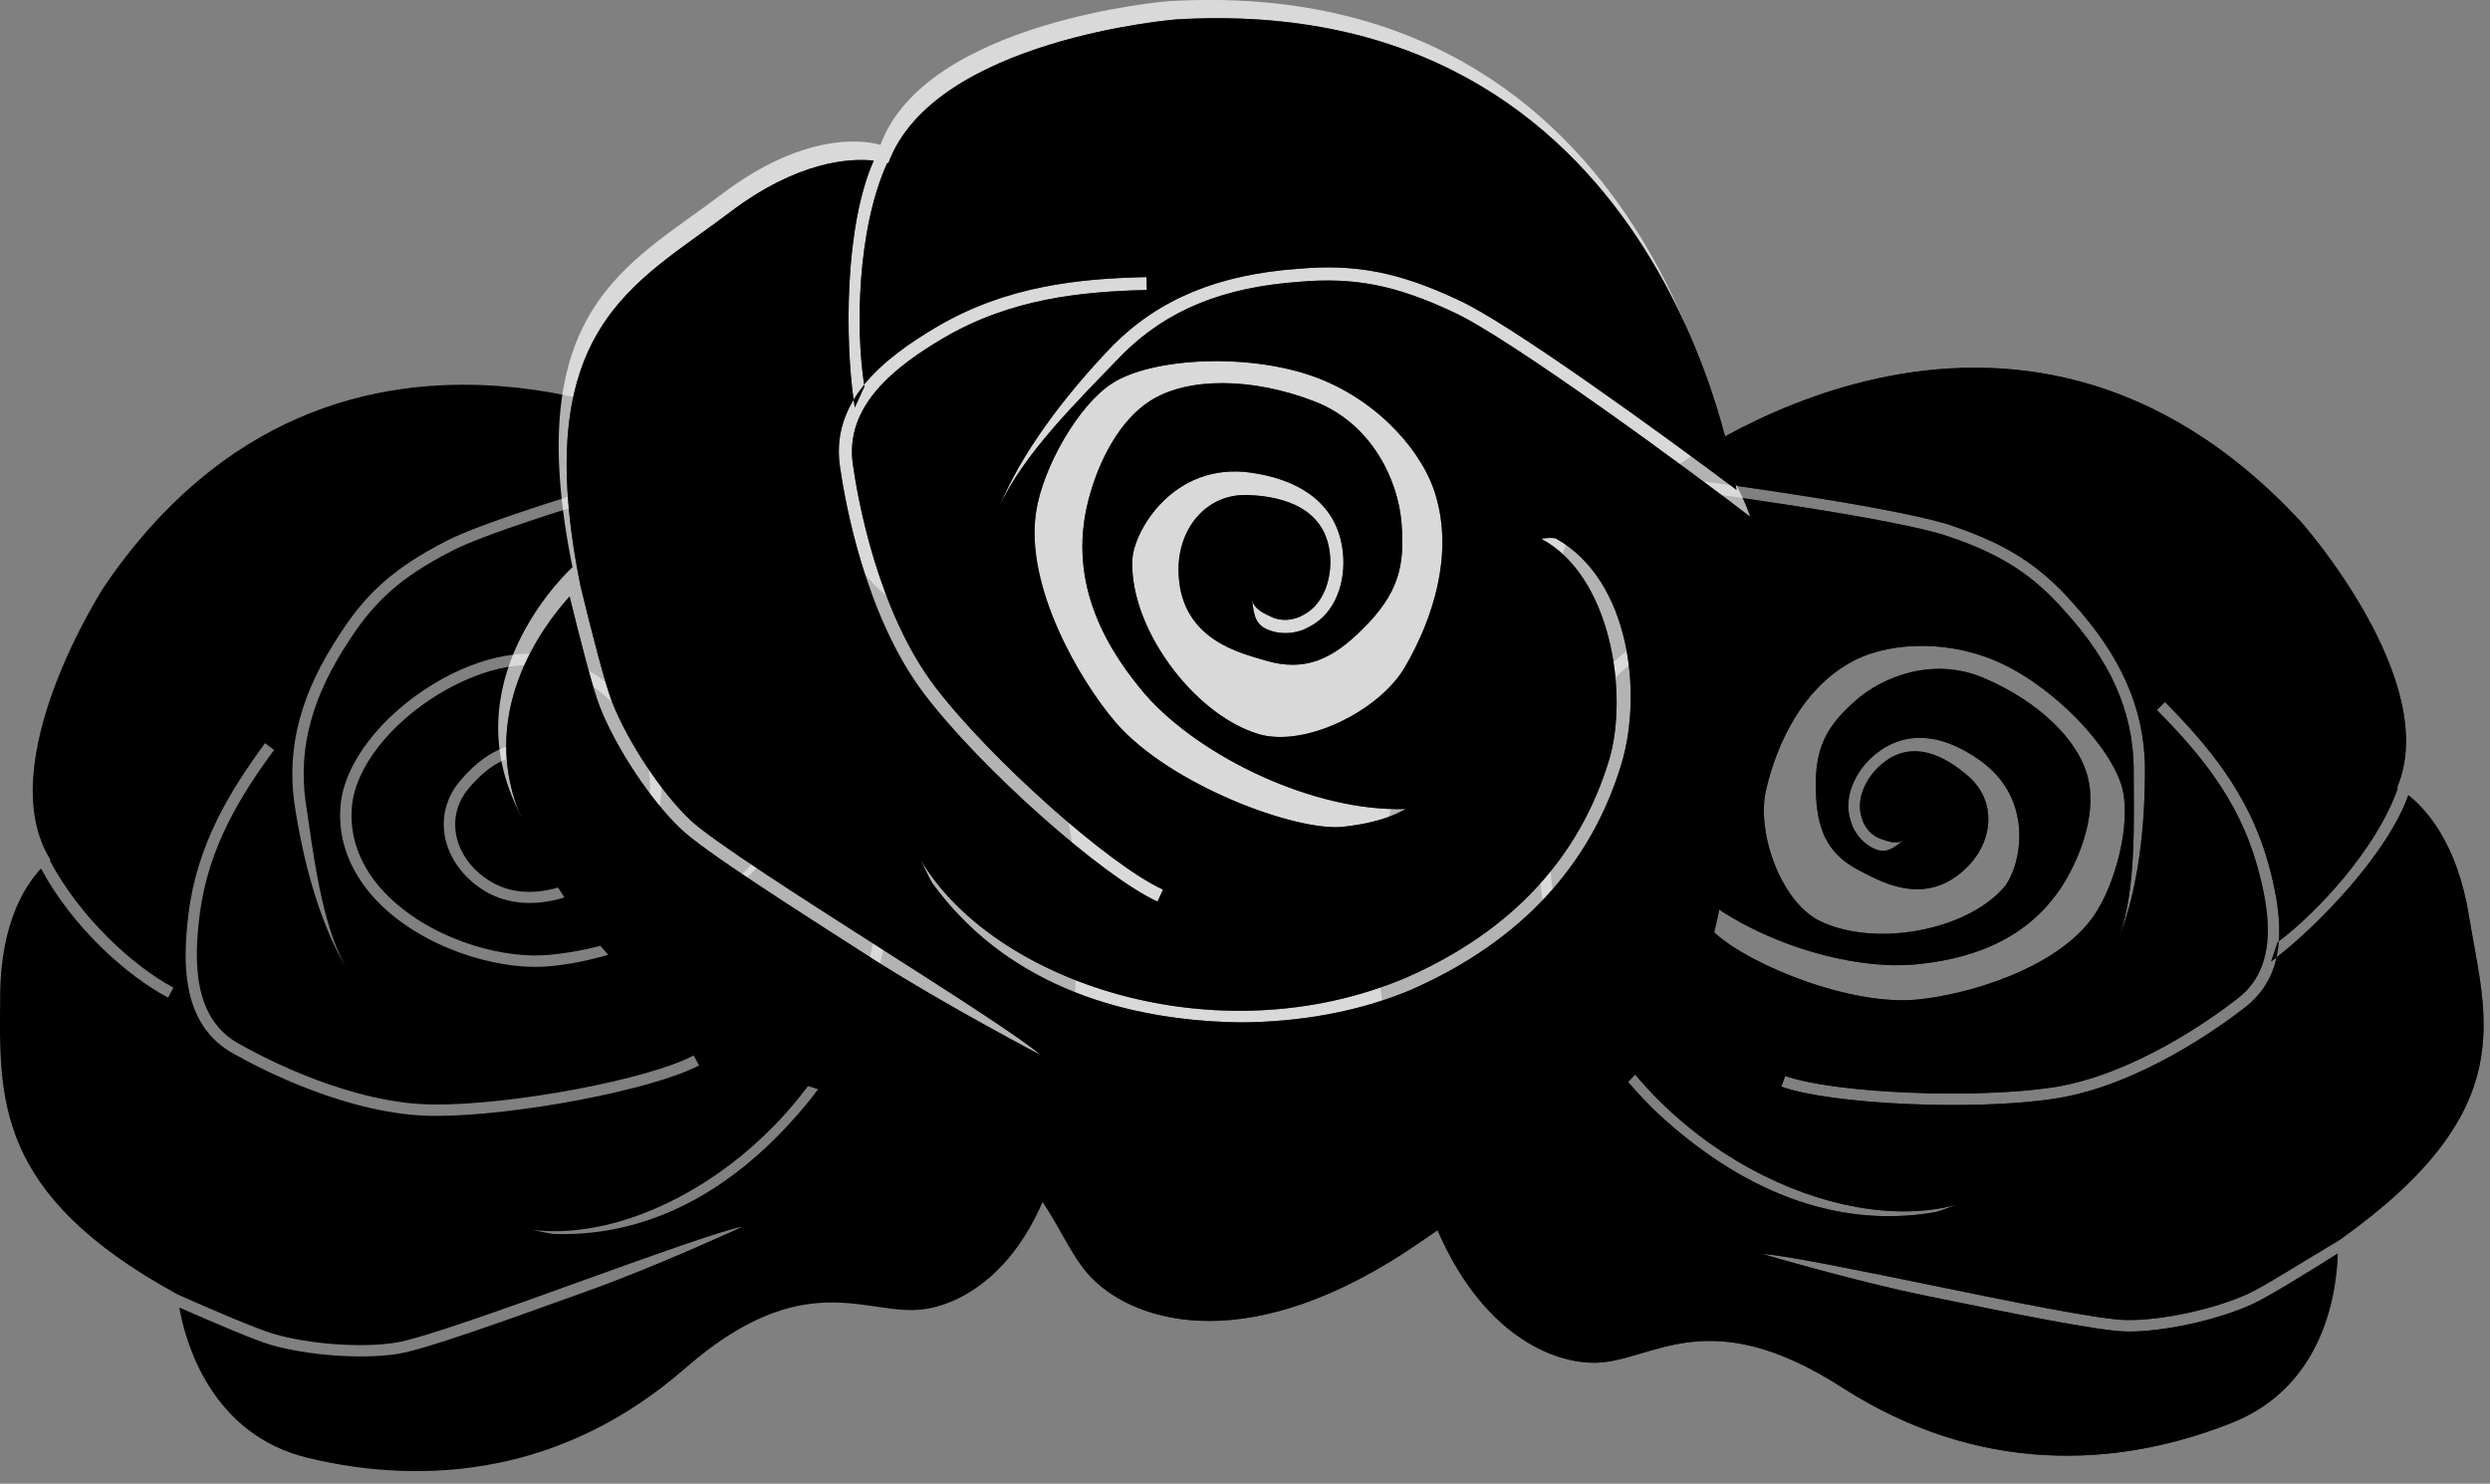 <?xml version="1.0" encoding="utf-8"?>
<!-- Generator: Adobe Illustrator 16.0.4, SVG Export Plug-In . SVG Version: 6.00 Build 0)  -->
<!DOCTYPE svg PUBLIC "-//W3C//DTD SVG 1.1//EN" "http://www.w3.org/Graphics/SVG/1.1/DTD/svg11.dtd">
<svg version="1.1" id="Layer_1" xmlns="http://www.w3.org/2000/svg" xmlns:xlink="http://www.w3.org/1999/xlink" x="0px" y="0px"
	 width="29.333px" height="17.479px" viewBox="0 0 29.333 17.479" enable-background="new 0 0 29.333 17.479" xml:space="preserve">
<rect x="0" y="0" width="29.333" height="17.479" fill="#808080" stroke="none"/>
<g>
	<g>
		<g>
			<path fill-rule="evenodd" clip-rule="evenodd" d="M26.831,11.101c0.004-0.003,0.009-0.008,0.014-0.011
				c-0.005,0.063-0.014,0.126-0.027,0.188c-0.022,0.019-0.044,0.035-0.064,0.05L26.831,11.101z"/>
			<path fill-rule="evenodd" clip-rule="evenodd" d="M18.367,6.701c-0.12,0.823-0.942,1.329-0.942,1.329
				c-1.746,1.62-1.251,3.303-0.82,5.391c0.432,2.087,1.542,2.642,2.188,2.633c0.675-0.01,1.312-0.733,2.908,0.292
				c1.596,1.024,3.224,0.959,4.591,0.416c1.104-0.438,1.236-1.574,1.247-1.994c-0.394,0.248-0.83,0.515-1.007,0.596
				c-0.417,0.19-1.053,0.328-1.478,0.322c-0.319-0.003-1.366-0.217-2.379-0.424c-0.854-0.176-1.91-0.489-1.91-0.489
				c0.262,0.014,1.075,0.182,1.936,0.357c0.96,0.197,2.046,0.42,2.354,0.421c0.408,0.006,1.03-0.126,1.432-0.311
				c0.184-0.084,0.64-0.375,1.072-0.631l0,0c2.158-1.532,1.722-2.613,1.525-3.825c-0.142-0.868-0.517-1.263-0.713-1.417
				c-0.253,0.709-1.081,1.545-1.551,1.91c-0.051,0.229-0.168,0.436-0.384,0.599c-0.273,0.213-1.245,0.92-2.241,1.068
				c-0.943,0.143-2.623,0.067-3.21-0.143l0.045-0.126c0.572,0.204,2.216,0.274,3.143,0.137c0.965-0.145,1.912-0.834,2.18-1.044
				c0.498-0.375,0.386-1.044,0.232-1.586c-0.221-0.778-0.696-1.333-1.176-1.817l0.095-0.095c0.493,0.498,0.98,1.069,1.21,1.876
				c0.084,0.297,0.156,0.632,0.131,0.943c0.437-0.328,1.15-1.08,1.402-1.803c-0.006-0.003-0.011-0.004-0.011-0.004
				c0.541-1.247-1.122-3.126-1.122-3.126c-3.409-3.69-7.381-0.66-7.523-0.549c0.938,0.118,2.895,0.4,3.429,0.595
				c0.635,0.218,1.017,0.467,1.408,0.912c0.557,0.618,0.823,1.22,0.84,1.897c0.005,0.728-0.077,1.447-0.3,2.018
				c0.198-0.56,0.17-1.341,0.167-2.016c-0.017-0.644-0.271-1.219-0.808-1.811c-0.375-0.426-0.74-0.665-1.351-0.875
				c-0.593-0.216-2.966-0.54-3.688-0.624C18.956,5.838,18.449,6.129,18.367,6.701z M20.136,10.922
				c-0.308-0.364-0.329-0.566-0.347-0.586c0.658,0.683,1.909,1.098,2.758,1.027c0.549-0.05,1.357-0.229,1.805-1.024
				c0.207-0.366,0.336-0.816,0.244-1.179c-0.109-0.446-0.592-0.906-1.231-1.175c-0.588-0.249-1.187-0.017-1.512,0.274
				c-0.325,0.29-0.479,0.537-0.462,1.063c0.014,0.419,0.111,0.726,0.51,0.932c0.22,0.11,0.752,0.442,1.237-0.005
				c0.184-0.165,0.287-0.387,0.285-0.605c-0.001-0.189-0.081-0.361-0.227-0.492c-0.275-0.244-0.681-0.467-1.05-0.132
				c-0.163,0.146-0.292,0.397-0.211,0.625c0.032,0.111,0.121,0.206,0.223,0.238c0.058,0.019,0.187,0.078,0.273,0.008
				c-0.104,0.084-0.189,0.16-0.313,0.122c-0.144-0.047-0.267-0.178-0.311-0.327c-0.108-0.304,0.066-0.604,0.247-0.767
				c0.347-0.312,0.791-0.306,1.277,0.043c0.665,0.479,0.462,1.28,0.274,1.494c-0.452,0.518-1.542,0.708-2.179,0.387
				c-0.446-0.229-0.742-1.037-0.619-1.548c0.132-0.558,0.432-1.168,0.972-1.479c0.396-0.237,1.097-0.299,1.724-0.033
				c0.678,0.285,1.382,1.027,1.5,1.512c0.101,0.402-0.078,1.127-0.344,1.503c-0.44,0.624-1.512,0.928-2.092,0.979
				C21.71,11.849,20.441,11.287,20.136,10.922z M20.59,7.261c0.037,0.009,0.115,0.108,0.115,0.108
				c-0.796-0.229-1.764,0.526-2.079,1.146c-0.477,0.938-0.488,1.97-0.032,3.066c0.847,1.957,3.049,2.993,4.454,2.612
				c0,0-0.211,0.08-0.244,0.086c-1.203,0.211-2.325-0.281-3.282-1.17c-0.454-0.438-0.824-0.95-1.053-1.477
				c-0.471-1.135-0.457-2.206,0.038-3.18C18.843,7.793,19.733,7.04,20.59,7.261z"/>
		</g>
		<g>
			<path opacity="0.6" d="M26.831,11.101c0.004-0.003,0.009-0.008,0.014-0.011c-0.005,0.063-0.014,0.126-0.027,0.188
				c-0.022,0.019-0.044,0.035-0.064,0.05L26.831,11.101z"/>
			<path opacity="0.6" d="M18.367,6.701c-0.12,0.823-0.942,1.329-0.942,1.329c-1.746,1.62-1.251,3.303-0.82,5.391
				c0.432,2.087,1.542,2.642,2.188,2.633c0.675-0.01,1.312-0.733,2.908,0.292c1.596,1.024,3.224,0.959,4.591,0.416
				c1.104-0.438,1.236-1.574,1.247-1.994c-0.394,0.248-0.83,0.515-1.007,0.596c-0.417,0.19-1.053,0.328-1.478,0.322
				c-0.319-0.003-1.366-0.217-2.379-0.424c-0.854-0.176-1.91-0.489-1.91-0.489c0.262,0.014,1.075,0.182,1.936,0.357
				c0.96,0.197,2.046,0.42,2.354,0.421c0.408,0.006,1.03-0.126,1.432-0.311c0.184-0.084,0.64-0.375,1.072-0.631l0,0
				c2.158-1.532,1.722-2.613,1.525-3.825c-0.142-0.868-0.517-1.263-0.713-1.417c-0.253,0.709-1.081,1.545-1.551,1.91
				c-0.051,0.229-0.168,0.436-0.384,0.599c-0.273,0.213-1.245,0.92-2.241,1.068c-0.943,0.143-2.623,0.067-3.21-0.143l0.045-0.126
				c0.572,0.204,2.216,0.274,3.143,0.137c0.965-0.145,1.912-0.834,2.18-1.044c0.498-0.375,0.386-1.044,0.232-1.586
				c-0.221-0.778-0.696-1.333-1.176-1.817l0.095-0.095c0.493,0.498,0.98,1.069,1.21,1.876c0.084,0.297,0.156,0.632,0.131,0.943
				c0.437-0.328,1.15-1.08,1.402-1.803c-0.006-0.003-0.011-0.004-0.011-0.004c0.541-1.247-1.122-3.126-1.122-3.126
				c-3.409-3.69-7.381-0.66-7.523-0.549c0.938,0.118,2.895,0.4,3.429,0.595c0.635,0.218,1.017,0.467,1.408,0.912
				c0.557,0.618,0.823,1.22,0.84,1.897c0.005,0.728-0.077,1.447-0.3,2.018c0.198-0.56,0.17-1.341,0.167-2.016
				c-0.017-0.644-0.271-1.219-0.808-1.811c-0.375-0.426-0.74-0.665-1.351-0.875c-0.593-0.216-2.966-0.54-3.688-0.624
				C18.956,5.838,18.449,6.129,18.367,6.701z M20.136,10.922c-0.308-0.364-0.329-0.566-0.347-0.586
				c0.658,0.683,1.909,1.098,2.758,1.027c0.549-0.05,1.357-0.229,1.805-1.024c0.207-0.366,0.336-0.816,0.244-1.179
				c-0.109-0.446-0.592-0.906-1.231-1.175c-0.588-0.249-1.187-0.017-1.512,0.274c-0.325,0.29-0.479,0.537-0.462,1.063
				c0.014,0.419,0.111,0.726,0.51,0.932c0.22,0.11,0.752,0.442,1.237-0.005c0.184-0.165,0.287-0.387,0.285-0.605
				c-0.001-0.189-0.081-0.361-0.227-0.492c-0.275-0.244-0.681-0.467-1.05-0.132c-0.163,0.146-0.292,0.397-0.211,0.625
				c0.032,0.111,0.121,0.206,0.223,0.238c0.058,0.019,0.187,0.078,0.273,0.008c-0.104,0.084-0.189,0.16-0.313,0.122
				c-0.144-0.047-0.267-0.178-0.311-0.327c-0.108-0.304,0.066-0.604,0.247-0.767c0.347-0.312,0.791-0.306,1.277,0.043
				c0.665,0.479,0.462,1.28,0.274,1.494c-0.452,0.518-1.542,0.708-2.179,0.387c-0.446-0.229-0.742-1.037-0.619-1.548
				c0.132-0.558,0.432-1.168,0.972-1.479c0.396-0.237,1.097-0.299,1.724-0.033c0.678,0.285,1.382,1.027,1.5,1.512
				c0.101,0.402-0.078,1.127-0.344,1.503c-0.44,0.624-1.512,0.928-2.092,0.979C21.71,11.849,20.441,11.287,20.136,10.922z
				 M20.59,7.261c0.037,0.009,0.115,0.108,0.115,0.108c-0.796-0.229-1.764,0.526-2.079,1.146c-0.477,0.938-0.488,1.97-0.032,3.066
				c0.847,1.957,3.049,2.993,4.454,2.612c0,0-0.211,0.08-0.244,0.086c-1.203,0.211-2.325-0.281-3.282-1.17
				c-0.454-0.438-0.824-0.95-1.053-1.477c-0.471-1.135-0.457-2.206,0.038-3.18C18.843,7.793,19.733,7.04,20.59,7.261z"/>
		</g>
	</g>
	<path fill-rule="evenodd" clip-rule="evenodd" d="M5.306,6.499C4.739,6.79,4.415,7.075,4.113,7.546
		C3.679,8.201,3.515,8.8,3.598,9.43c0.098,0.663,0.188,1.431,0.468,1.951c0.021,0.038,0.042,0.077,0.064,0.112
		c-0.022-0.035-0.044-0.073-0.064-0.112c-0.303-0.526-0.495-1.221-0.6-1.932C3.378,8.783,3.55,8.155,4.002,7.473
		C4.317,6.98,4.655,6.685,5.243,6.381c0.493-0.266,2.369-0.817,3.27-1.066C8.356,5.226,4.007,2.821,1.225,6.913
		c0,0-1.346,2.076-0.629,3.219c0,0-0.003,0.001-0.009,0.006c0.361,0.678,0.982,1.243,1.456,1.497L1.98,11.753
		c-0.498-0.267-1.125-0.831-1.497-1.521c-0.169,0.179-0.474,0.616-0.481,1.487c-0.009,1.212-0.078,2.342,2.08,3.525v0.001
		c0.433,0.193,0.945,0.411,1.141,0.469c0.42,0.122,1.041,0.168,1.439,0.103c0.3-0.045,1.332-0.416,2.242-0.745
		c0.816-0.294,1.589-0.571,1.844-0.622c0,0-0.985,0.456-1.797,0.748c-0.962,0.347-1.954,0.705-2.267,0.752
		c-0.417,0.065-1.059,0.02-1.497-0.108c-0.186-0.054-0.653-0.254-1.075-0.439c0.072,0.409,0.374,1.501,1.522,1.774
		c1.422,0.339,3.027,0.173,4.436-1.056c1.408-1.228,2.142-0.61,2.806-0.696c0.635-0.082,1.639-0.781,1.745-2.886
		c0.107-2.104,0.336-3.821-1.619-5.159c0,0-0.882-0.38-1.123-1.167c-0.17-0.55-0.709-0.764-1.056-0.847
		C8.129,5.551,5.854,6.203,5.306,6.499z M4.44,10.613c-0.316-0.332-0.465-0.722-0.428-1.128c0.044-0.492,0.474-1.05,1.094-1.427
		c0.574-0.348,1.171-0.449,1.596-0.272c0.576,0.228,1.011,0.76,1.08,1.325c0.057,0.461-0.135,0.875-0.537,1.161
		c-0.574,0.405-1.164,0.478-1.579,0.196c-0.235-0.157-0.392-0.391-0.43-0.643c-0.032-0.223,0.03-0.443,0.179-0.62
		c0.377-0.451,0.797-0.56,1.184-0.303c0.204,0.135,0.42,0.403,0.36,0.717c-0.02,0.151-0.122,0.296-0.257,0.361
		c-0.115,0.058-0.21-0.006-0.325-0.073c0.098,0.057,0.214-0.02,0.267-0.047C6.739,9.816,6.812,9.71,6.826,9.598
		c0.047-0.235-0.118-0.462-0.301-0.583c-0.413-0.274-0.775,0-1.008,0.277C5.395,9.44,5.342,9.62,5.369,9.807
		c0.031,0.214,0.166,0.417,0.371,0.552c0.545,0.37,1.23-0.054,1.429-0.193C7.528,9.907,7.701,9.539,7.65,9.128
		C7.587,8.609,7.186,8.12,6.652,7.91C6.266,7.748,5.714,7.848,5.175,8.173C4.59,8.526,4.187,9.046,4.146,9.497
		c-0.034,0.367,0.101,0.722,0.39,1.023c0.5,0.521,1.314,0.763,1.86,0.734c0.843-0.051,2.097-0.524,2.638-1.285
		C9.02,9.991,9.059,10.051,9.042,10.07c-0.587,0.762-1.786,1.268-2.639,1.318C5.828,11.419,4.968,11.162,4.44,10.613z M2.755,12.415
		c-0.614-0.335-0.608-1.06-0.534-1.651c0.102-0.824,0.493-1.452,0.901-2.009l0.107,0.079c-0.397,0.542-0.778,1.152-0.877,1.945
		c-0.069,0.551-0.078,1.223,0.468,1.52c0.294,0.167,1.326,0.708,2.292,0.713c0.93,0.006,2.532-0.297,3.06-0.578l0.063,0.117
		c-0.543,0.288-2.178,0.599-3.123,0.595C4.115,13.141,3.056,12.586,2.755,12.415z M9.854,8.229c0.635,0.884,0.809,1.93,0.518,3.106
		c-0.145,0.549-0.429,1.103-0.809,1.595c-0.803,1.006-1.827,1.646-3.037,1.607c-0.035,0-0.252-0.048-0.252-0.048
		c1.433,0.174,3.435-1.151,3.969-3.188c0.28-1.137,0.113-2.145-0.497-2.995C9.344,7.745,8.281,7.144,7.536,7.479
		c0,0,0.06-0.107,0.096-0.123C8.438,7.02,9.425,7.633,9.854,8.229z"/>
	<path opacity="0.7" fill-rule="evenodd" clip-rule="evenodd" fill="#FFFFFF" d="M20.365,5.564c0,0-0.792-5.896-6.604-5.55
		c0,0-2.85,0.231-3.389,1.693c0,0-0.754-0.267-1.87,0.581C7.385,3.135,6.128,3.641,6.744,6.682c0,0-1.372,1.236-0.68,2.776
		c0.693,1.541,1.978,2.892,4.095,3.315c2.118,0.424,2.07,1.531,2.616,2.077c0.523,0.523,1.87,0.948,3.873-0.438
		c2-1.384,3.734-2.386,3.58-5.119c0,0-0.273-1.075,0.275-1.853C21.085,6.622,20.365,5.564,20.365,5.564z"/>
	<g>
		<g>
			<path fill-rule="evenodd" clip-rule="evenodd" d="M10.184,4.552c0-0.007-0.002-0.013-0.003-0.021
				c-0.045,0.057-0.089,0.117-0.125,0.179c0.005,0.031,0.009,0.062,0.014,0.091L10.184,4.552z"/>
			<path fill-rule="evenodd" clip-rule="evenodd" d="M20.627,6.094c-0.656-0.505-2.858-2.128-3.516-2.422
				c-0.667-0.312-1.154-0.408-1.798-0.353c-0.908,0.064-1.57,0.336-2.09,0.856c-0.537,0.557-1.176,1.182-1.456,1.805
				c0.269-0.65,0.77-1.314,1.345-1.913c0.55-0.549,1.244-0.834,2.188-0.901c0.672-0.059,1.183,0.041,1.875,0.366
				c0.591,0.264,2.42,1.592,3.282,2.239c-0.03-0.204-0.896-5.883-6.604-5.542c0,0-2.849,0.23-3.388,1.693
				c0,0-0.005-0.002-0.013-0.003c-0.362,0.799-0.37,1.993-0.272,2.611c0.227-0.277,0.549-0.498,0.852-0.677
				c0.826-0.487,1.677-0.571,2.474-0.589l0.004,0.152c-0.775,0.019-1.603,0.101-2.399,0.568c-0.552,0.327-1.173,0.792-1.062,1.5
				c0.055,0.387,0.289,1.715,0.964,2.603c0.651,0.854,2.058,2.107,2.688,2.393l-0.065,0.141c-0.646-0.294-2.083-1.57-2.744-2.44
				c-0.699-0.916-0.938-2.276-0.995-2.671c-0.048-0.31,0.021-0.571,0.159-0.801C9.96,4.03,9.942,2.682,10.293,1.892
				c-0.282-0.03-0.896,0.003-1.698,0.611C7.479,3.351,6.223,3.856,6.837,6.896v0.001c0.129,0.536,0.288,1.152,0.372,1.37
				c0.185,0.471,0.581,1.069,0.92,1.391c0.253,0.241,1.321,0.924,2.263,1.525c0.845,0.539,1.643,1.05,1.869,1.247
				c0,0-1.111-0.582-1.953-1.117c-0.994-0.636-2.021-1.293-2.284-1.545C7.67,9.435,7.257,8.813,7.065,8.323
				C6.984,8.114,6.837,7.546,6.71,7.027C6.387,7.383,5.599,8.43,6.159,9.673c0.693,1.54,1.977,2.892,4.093,3.314
				c2.118,0.425,2.07,1.531,2.618,2.077c0.521,0.523,1.868,0.95,3.871-0.438c2.002-1.385,3.734-2.387,3.58-5.119
				c0,0-0.273-1.075,0.277-1.853C20.982,7.114,20.797,6.469,20.627,6.094z M13.146,8.514c-0.435-0.507-1.073-1.612-0.941-2.481
				c0.078-0.524,0.502-1.268,0.902-1.52c0.48-0.306,1.643-0.359,2.423-0.057c0.725,0.28,1.251,0.89,1.389,1.402
				c0.198,0.688-0.037,1.433-0.369,2.001c-0.303,0.519-1.184,0.954-1.73,0.787c-0.775-0.239-1.52-1.269-1.48-2.056
				c0.015-0.327,0.481-1.155,1.403-1.021c0.674,0.1,1.044,0.447,1.08,0.982c0.021,0.28-0.071,0.668-0.401,0.833
				c-0.153,0.09-0.355,0.099-0.512,0.022c-0.134-0.066-0.143-0.198-0.162-0.352c0.017,0.129,0.17,0.184,0.229,0.213
				c0.109,0.055,0.26,0.045,0.372-0.02c0.247-0.124,0.339-0.435,0.321-0.687c-0.039-0.573-0.548-0.713-0.965-0.728
				c-0.224-0.009-0.425,0.07-0.576,0.227c-0.174,0.18-0.263,0.445-0.243,0.729c0.046,0.76,0.744,0.908,1.01,0.99
				c0.49,0.15,0.814-0.028,1.153-0.364c0.431-0.425,0.501-0.75,0.462-1.249c-0.039-0.501-0.345-1.172-1.022-1.435
				c-0.736-0.286-1.497-0.289-1.938-0.009c-0.359,0.228-0.61,0.705-0.73,1.173c-0.262,1.016,0.262,1.808,0.672,2.289
				c0.643,0.733,1.995,1.388,3.074,1.347c-0.03,0.002-0.207,0.151-0.746,0.21C15.28,9.8,13.792,9.256,13.146,8.514z M19.102,8.995
				c-0.361,1.202-1.195,2.1-2.478,2.665c-0.604,0.255-1.312,0.384-2.029,0.384c-1.488-0.025-2.796-0.513-3.616-1.646
				c-0.022-0.032-0.132-0.266-0.132-0.266c0.852,1.434,3.477,2.332,5.716,1.386c1.239-0.544,2.043-1.408,2.393-2.566
				c0.229-0.765,0.031-2.161-0.801-2.606c0,0,0.141-0.021,0.18,0.001C19.211,6.847,19.347,8.181,19.102,8.995z"/>
		</g>
		<g>
			<path opacity="0.6" d="M10.184,4.552c0-0.007-0.002-0.013-0.003-0.021c-0.045,0.057-0.089,0.117-0.125,0.179
				c0.005,0.031,0.009,0.062,0.014,0.091L10.184,4.552z"/>
			<path opacity="0.6" d="M20.627,6.094c-0.656-0.505-2.858-2.128-3.516-2.422c-0.667-0.312-1.154-0.408-1.798-0.353
				c-0.908,0.064-1.57,0.336-2.09,0.856c-0.537,0.557-1.176,1.182-1.456,1.805c0.269-0.65,0.77-1.314,1.345-1.913
				c0.55-0.549,1.244-0.834,2.188-0.901c0.672-0.059,1.183,0.041,1.875,0.366c0.591,0.264,2.42,1.592,3.282,2.239
				c-0.03-0.204-0.896-5.883-6.604-5.542c0,0-2.849,0.23-3.388,1.693c0,0-0.005-0.002-0.013-0.003
				c-0.362,0.799-0.37,1.993-0.272,2.611c0.227-0.277,0.549-0.498,0.852-0.677c0.826-0.487,1.677-0.571,2.474-0.589l0.004,0.152
				c-0.775,0.019-1.603,0.101-2.399,0.568c-0.552,0.327-1.173,0.792-1.062,1.5c0.055,0.387,0.289,1.715,0.964,2.603
				c0.651,0.854,2.058,2.107,2.688,2.393l-0.065,0.141c-0.646-0.294-2.083-1.57-2.744-2.44c-0.699-0.916-0.938-2.276-0.995-2.671
				c-0.048-0.31,0.021-0.571,0.159-0.801C9.96,4.03,9.942,2.682,10.293,1.892c-0.282-0.03-0.896,0.003-1.698,0.611
				C7.479,3.351,6.223,3.856,6.837,6.896v0.001c0.129,0.536,0.288,1.152,0.372,1.37c0.185,0.471,0.581,1.069,0.92,1.391
				c0.253,0.241,1.321,0.924,2.263,1.525c0.845,0.539,1.643,1.05,1.869,1.247c0,0-1.111-0.582-1.953-1.117
				c-0.994-0.636-2.021-1.293-2.284-1.545C7.67,9.435,7.257,8.813,7.065,8.323C6.984,8.114,6.837,7.546,6.71,7.027
				C6.387,7.383,5.599,8.43,6.159,9.673c0.693,1.54,1.977,2.892,4.093,3.314c2.118,0.425,2.07,1.531,2.618,2.077
				c0.521,0.523,1.868,0.95,3.871-0.438c2.002-1.385,3.734-2.387,3.58-5.119c0,0-0.273-1.075,0.277-1.853
				C20.982,7.114,20.797,6.469,20.627,6.094z M13.146,8.514c-0.435-0.507-1.073-1.612-0.941-2.481
				c0.078-0.524,0.502-1.268,0.902-1.52c0.48-0.306,1.643-0.359,2.423-0.057c0.725,0.28,1.251,0.89,1.389,1.402
				c0.198,0.688-0.037,1.433-0.369,2.001c-0.303,0.519-1.184,0.954-1.73,0.787c-0.775-0.239-1.52-1.269-1.48-2.056
				c0.015-0.327,0.481-1.155,1.403-1.021c0.674,0.1,1.044,0.447,1.08,0.982c0.021,0.28-0.071,0.668-0.401,0.833
				c-0.153,0.09-0.355,0.099-0.512,0.022c-0.134-0.066-0.143-0.198-0.162-0.352c0.017,0.129,0.17,0.184,0.229,0.213
				c0.109,0.055,0.26,0.045,0.372-0.02c0.247-0.124,0.339-0.435,0.321-0.687c-0.039-0.573-0.548-0.713-0.965-0.728
				c-0.224-0.009-0.425,0.07-0.576,0.227c-0.174,0.18-0.263,0.445-0.243,0.729c0.046,0.76,0.744,0.908,1.01,0.99
				c0.49,0.15,0.814-0.028,1.153-0.364c0.431-0.425,0.501-0.75,0.462-1.249c-0.039-0.501-0.345-1.172-1.022-1.435
				c-0.736-0.286-1.497-0.289-1.938-0.009c-0.359,0.228-0.61,0.705-0.73,1.173c-0.262,1.016,0.262,1.808,0.672,2.289
				c0.643,0.733,1.995,1.388,3.074,1.347c-0.03,0.002-0.207,0.151-0.746,0.21C15.28,9.8,13.792,9.256,13.146,8.514z M19.102,8.995
				c-0.361,1.202-1.195,2.1-2.478,2.665c-0.604,0.255-1.312,0.384-2.029,0.384c-1.488-0.025-2.796-0.513-3.616-1.646
				c-0.022-0.032-0.132-0.266-0.132-0.266c0.852,1.434,3.477,2.332,5.716,1.386c1.239-0.544,2.043-1.408,2.393-2.566
				c0.229-0.765,0.031-2.161-0.801-2.606c0,0,0.141-0.021,0.18,0.001C19.211,6.847,19.347,8.181,19.102,8.995z"/>
		</g>
	</g>
</g>
</svg>
